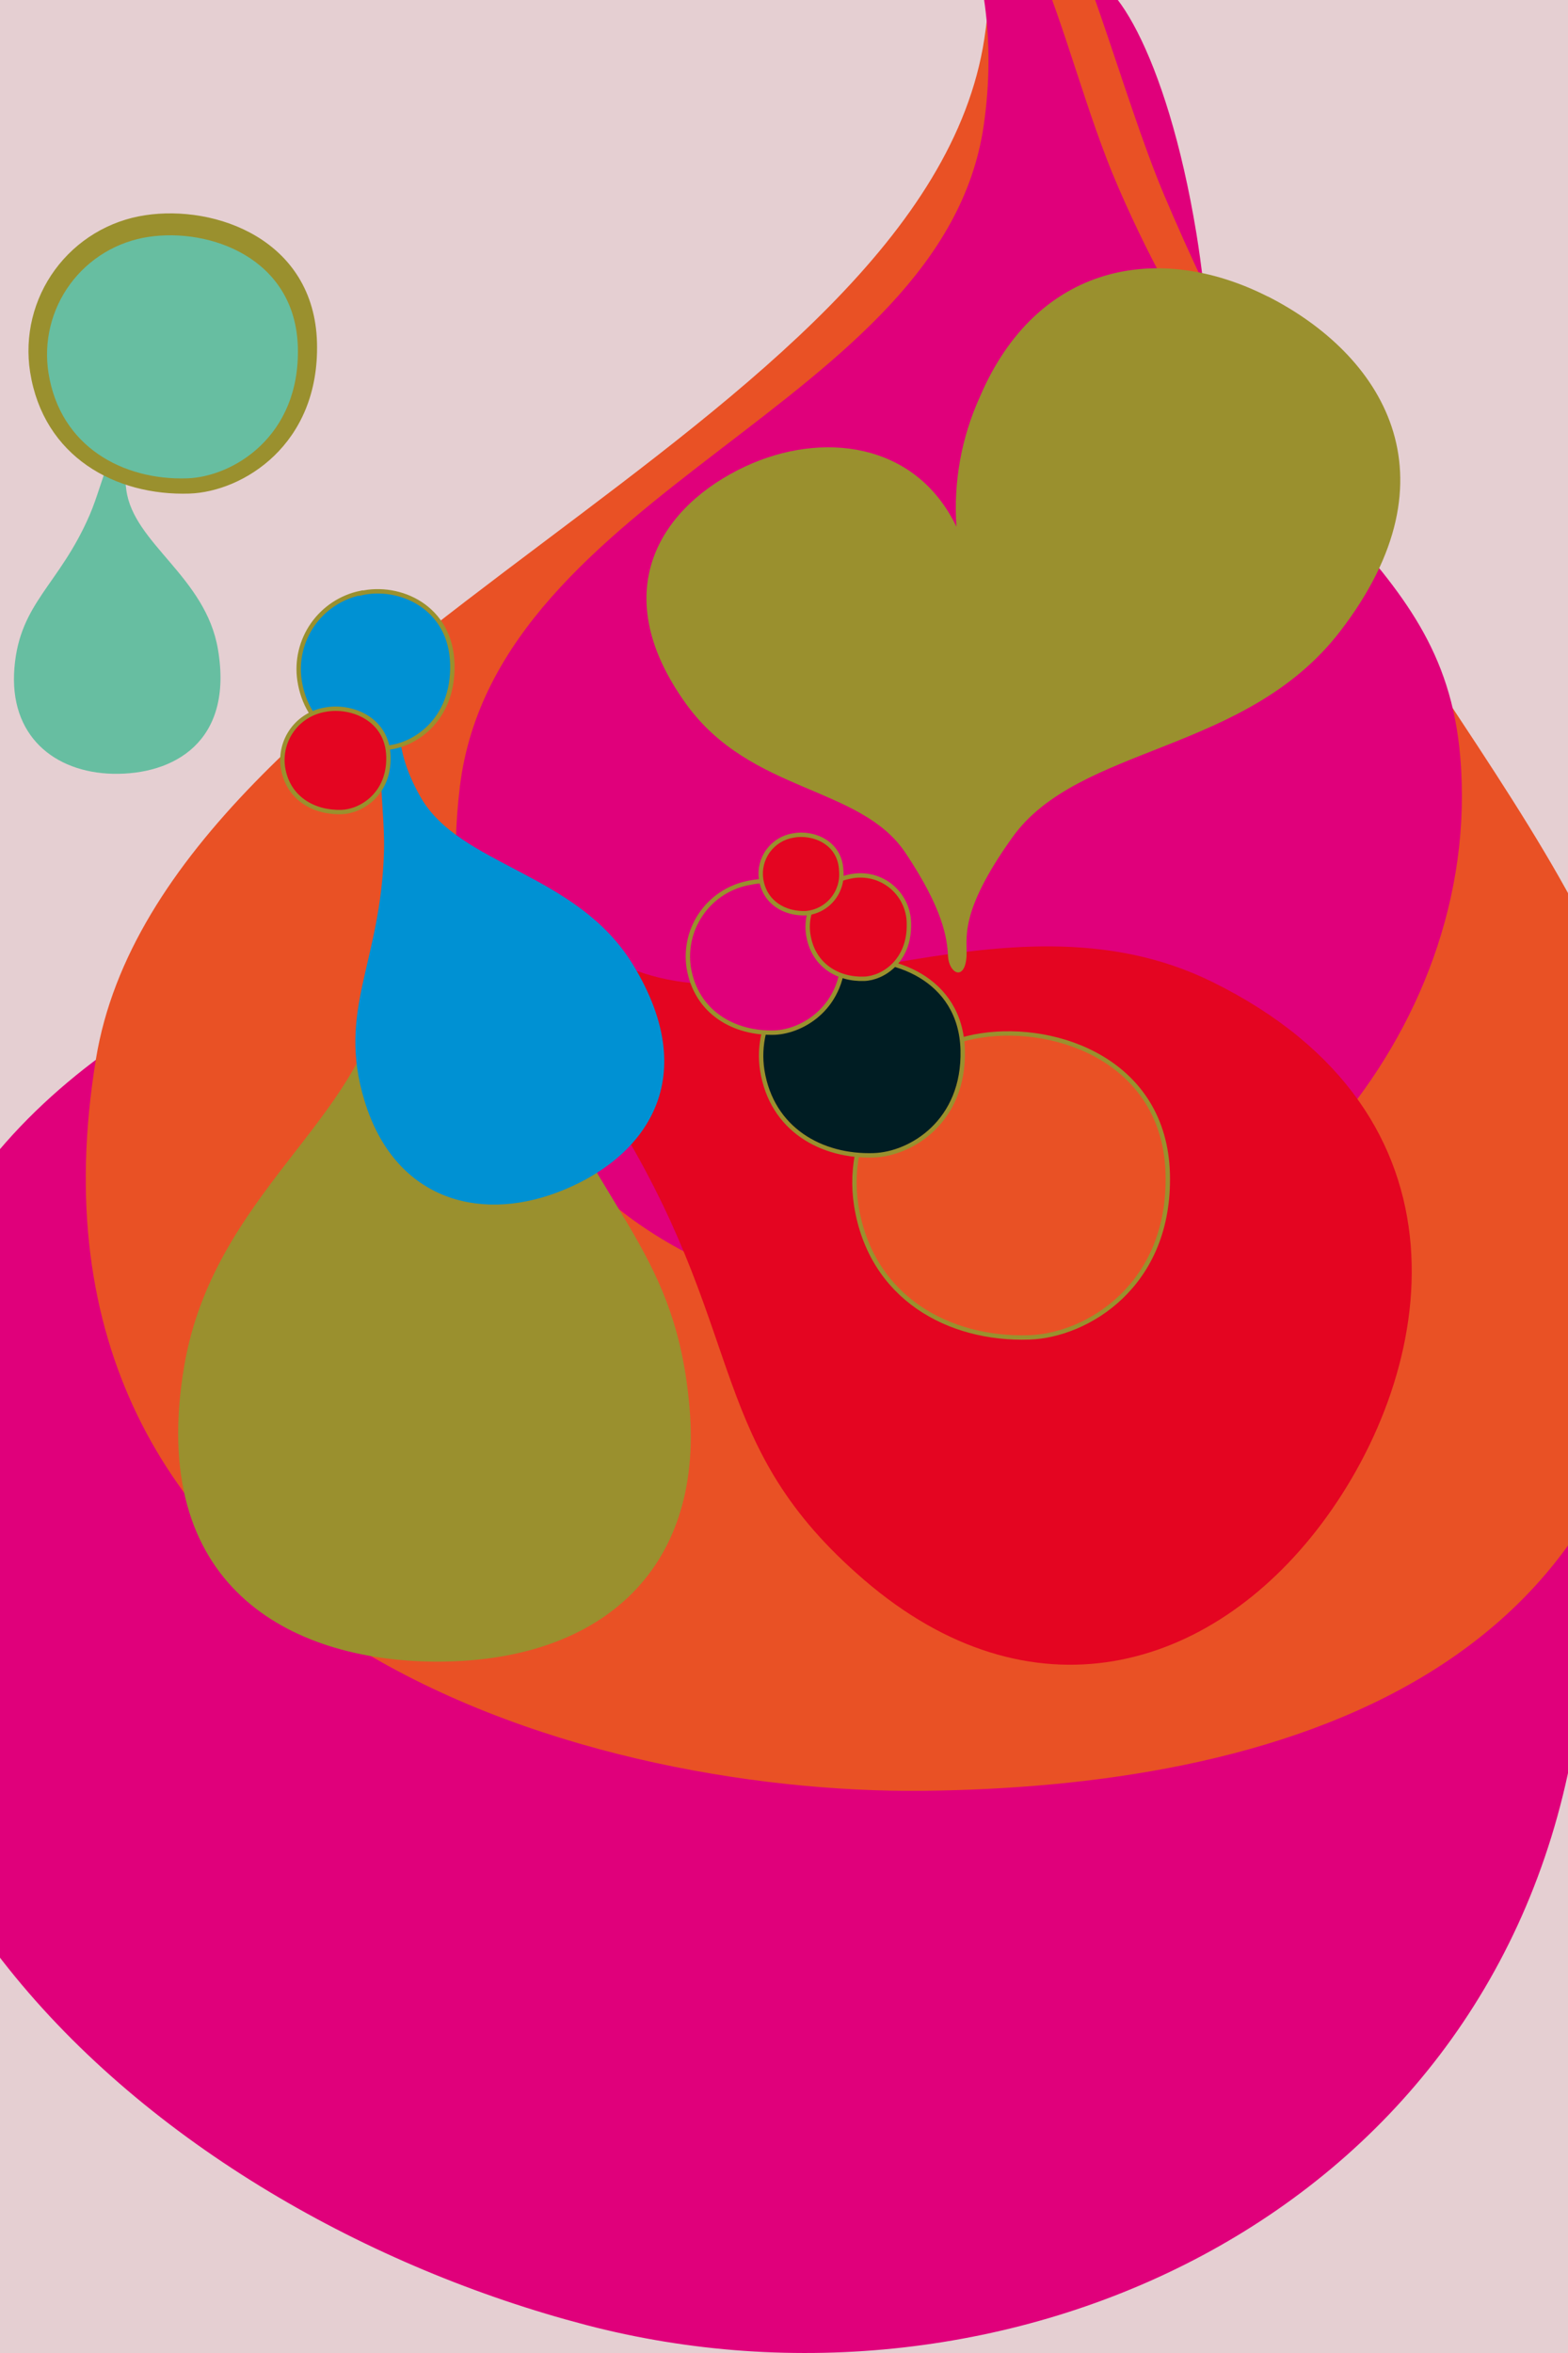 <svg width="200" height="300" viewBox="0 0 200 300" fill="none" xmlns="http://www.w3.org/2000/svg">
<g clip-path="url(#clip0_1901_35162)">
<rect width="200" height="300" fill="#E5CFD2"/>
<path d="M137.794 -2.567C141.286 -4.768 148.8 6.609 152.599 29.744C155.283 46.127 154.846 65.826 157.623 83.082C170.384 162.546 208.965 178.112 200.531 223.416C189.386 283.172 127.912 310.348 74.704 296.416C19.657 282.011 -38.056 233.252 -11.205 165.174C12.608 104.806 105.817 117.669 131.256 61.907C147.713 25.88 133.113 0.358 137.757 -2.567" fill="#E0007B"/>
<path d="M111.574 -41.455C113.729 -43.962 119.06 -37.963 130.539 -20.493C137.969 -9.19 142.957 11.809 148.511 24.923C174.061 85.292 208.527 110.508 211.387 148.363C216.421 215.131 160.241 227.846 117.871 228.32C74.053 228.821 0.226 207.961 12.244 134.98C20.798 83.072 117.88 54.838 125.552 4.964C130.502 -27.254 108.704 -38.121 111.574 -41.473" fill="#E95125"/>
<path d="M119.322 -21.581C120.846 -23.383 126.52 -18.135 131.981 -5.625C135.854 3.226 138.557 14.464 142.606 23.798C161.181 66.808 183.973 69.474 186.257 96.501C189.285 132.137 159.184 163.965 129.037 166.677C79.126 171.163 54.105 137.598 58.656 100.29C63.3 62.378 120.288 51.679 125.471 16.006C128.814 -7.037 117.279 -19.175 119.313 -21.581" fill="#E0007B"/>
<path d="M50.49 105.289C51.855 103.376 52.989 109.162 56.174 116.434C58.431 121.598 65.935 128.796 68.248 134.248C77.415 155.423 86.303 160.002 87.956 179.543C89.721 200.329 76.402 212.049 55.264 211.854C36.995 211.659 18.727 202.27 23.491 174.193C27.206 152.228 46.487 142.616 48.642 126.335C50.425 112.859 49.376 106.757 50.444 105.262" fill="#9A902E"/>
<path d="M57.17 108.781C55.312 108.92 55.739 113.564 61.163 122.712C65.008 129.214 75.503 137.572 79.571 144.362C95.36 170.933 90.289 184.298 110.22 201.433C131.414 219.665 154.317 213.201 168.545 194.301C183.266 174.741 188.839 142.04 154.614 125.183C127.829 111.995 97.747 132.919 78.373 122.49C62.343 113.861 59.621 108.558 57.17 108.735" fill="#E40521"/>
<path d="M161.718 37.814C147.787 30.746 132.258 33.588 124.986 50.594C122.626 55.782 121.598 61.477 121.996 67.163C116.767 56.268 104.749 54.95 95.062 59.472C84.576 64.367 76.97 75.131 87.52 89.759C95.777 101.201 109.736 100.105 115.504 108.752C120.287 115.913 120.807 119.591 120.918 121.866C121.03 124.141 123.045 125.135 123.277 121.996C123.444 119.748 122.116 116.572 129.119 106.774C137.58 94.923 158.839 96.168 170.913 80.518C186.321 60.522 176.151 45.133 161.709 37.795" fill="#9A902E"/>
<path d="M50.696 90.131C49.944 89.731 48.736 92.258 48.588 97.199C48.476 100.7 49.08 104.852 48.978 108.529C48.578 122.86 42.941 128.711 46.498 140.358C50.269 152.747 60.847 155.896 71.101 152.023C81.716 148.02 89.954 138.092 80.732 122.981C73.515 111.176 58.6 110.443 53.603 101.555C49.461 94.227 51.69 90.697 50.696 90.131Z" fill="#0091D3"/>
<path d="M17.158 54.521C16.777 54.075 15.384 55.366 14.037 58.441C13.109 60.623 12.421 63.382 11.428 65.676C7.564 74.601 2.539 76.821 1.843 85.105C1.1 93.845 6.97 98.488 14.409 98.656C22.108 98.813 29.808 94.615 27.801 82.793C26.232 73.505 17.009 69.307 16.108 62.444C15.356 56.769 17.65 55.106 17.158 54.521" fill="#67BEA1"/>
<path d="M18.55 27.718C27.457 26.362 39.809 30.802 40.153 43.693C40.497 56.584 30.782 62.426 24.16 62.649C14.872 62.955 5.798 58.06 4.117 47.389C3.766 45.149 3.862 42.862 4.398 40.658C4.935 38.455 5.901 36.38 7.243 34.552C8.584 32.724 10.274 31.179 12.214 30.006C14.155 28.833 16.308 28.056 18.55 27.718V27.718Z" fill="#9A902E" stroke="#9A902E" stroke-width="0.56" stroke-miterlimit="10"/>
<path d="M18.923 30.206C26.785 29.011 37.689 32.923 37.992 44.283C38.295 55.644 29.72 60.792 23.875 60.988C15.677 61.258 7.667 56.945 6.183 47.541C5.873 45.567 5.957 43.551 6.431 41.61C6.904 39.668 7.758 37.839 8.942 36.228C10.126 34.617 11.617 33.256 13.33 32.222C15.043 31.189 16.944 30.503 18.923 30.206" fill="#67BEA1"/>
<path d="M125.153 132.017C134.96 130.531 148.576 135.416 148.947 149.663C149.319 163.91 138.629 170.272 131.301 170.514C121.01 170.857 111.082 165.461 109.215 153.703C108.828 151.232 108.933 148.708 109.526 146.277C110.118 143.847 111.186 141.557 112.668 139.541C114.149 137.525 116.015 135.822 118.158 134.531C120.301 133.24 122.678 132.385 125.153 132.017" fill="#E95125"/>
<path d="M125.153 132.017C134.96 130.531 148.576 135.416 148.947 149.663C149.319 163.91 138.629 170.272 131.301 170.514C121.01 170.857 111.082 165.461 109.215 153.703C108.828 151.232 108.933 148.708 109.526 146.277C110.118 143.847 111.186 141.557 112.668 139.541C114.149 137.525 116.015 135.822 118.158 134.531C120.301 133.24 122.678 132.385 125.153 132.017V132.017Z" stroke="#9A902E" stroke-width="0.56" stroke-miterlimit="10"/>
<path d="M107.461 122.517C113.785 121.588 122.553 124.699 122.794 133.866C123.036 143.033 116.144 147.147 111.445 147.296C104.823 147.519 98.442 144.036 97.226 136.466C96.98 134.881 97.05 133.262 97.43 131.703C97.811 130.144 98.496 128.676 99.445 127.382C100.394 126.088 101.588 124.994 102.961 124.162C104.333 123.33 105.856 122.778 107.442 122.535" fill="#001D23"/>
<path d="M107.461 122.517C113.785 121.588 122.553 124.699 122.794 133.866C123.036 143.033 116.144 147.147 111.445 147.296C104.823 147.519 98.442 144.036 97.226 136.466C96.98 134.881 97.05 133.262 97.43 131.703C97.811 130.144 98.496 128.676 99.445 127.382C100.394 126.088 101.588 124.994 102.961 124.162C104.333 123.33 105.856 122.778 107.442 122.535L107.461 122.517Z" stroke="#9A902E" stroke-width="0.56" stroke-miterlimit="10"/>
<path d="M95.749 112.514C100.653 111.586 107.396 114.205 107.582 121.282C107.767 128.359 102.446 131.498 98.823 131.656C93.706 131.823 88.765 129.139 87.836 123.297C87.483 120.823 88.113 118.309 89.593 116.295C91.072 114.28 93.283 112.926 95.749 112.524" fill="#E0007B"/>
<path d="M95.749 112.514C100.653 111.586 107.396 114.205 107.582 121.282C107.767 128.359 102.446 131.498 98.823 131.656C93.706 131.823 88.765 129.139 87.836 123.297C87.483 120.823 88.113 118.309 89.593 116.295C91.072 114.28 93.283 112.926 95.749 112.524V112.514Z" stroke="#9A902E" stroke-width="0.56" stroke-miterlimit="10"/>
<path d="M46.013 75.633C50.945 74.49 57.511 77.37 57.697 84.67C57.883 91.97 52.617 95.23 49.041 95.35C43.989 95.527 39.113 92.759 38.203 86.741C37.835 84.237 38.44 81.688 39.892 79.615C41.345 77.543 43.535 76.105 46.013 75.596" fill="#0091D3"/>
<path d="M46.013 75.633C50.945 74.49 57.511 77.37 57.697 84.67C57.883 91.97 52.617 95.23 49.041 95.35C43.989 95.527 39.113 92.759 38.203 86.741C37.835 84.237 38.44 81.688 39.892 79.615C41.345 77.543 43.535 76.105 46.013 75.596V75.633Z" stroke="#9A902E" stroke-width="0.56" stroke-miterlimit="10"/>
<path d="M108.232 111.8C109.141 111.569 110.091 111.548 111.01 111.738C111.928 111.929 112.791 112.326 113.533 112.9C114.275 113.473 114.877 114.209 115.293 115.05C115.708 115.891 115.927 116.815 115.931 117.753C116.043 122.564 112.588 124.719 110.229 124.793C106.904 124.914 103.681 123.084 103.087 119.119C102.845 117.472 103.243 115.795 104.2 114.434C105.158 113.072 106.601 112.13 108.232 111.8" fill="#E40521"/>
<path d="M108.232 111.8C109.141 111.569 110.091 111.548 111.01 111.738C111.928 111.929 112.791 112.326 113.533 112.9C114.275 113.473 114.877 114.209 115.293 115.05C115.708 115.891 115.927 116.815 115.931 117.753C116.043 122.564 112.588 124.719 110.229 124.793C106.904 124.914 103.681 123.084 103.087 119.119C102.845 117.472 103.243 115.795 104.2 114.434C105.158 113.072 106.601 112.13 108.232 111.8V111.8Z" stroke="#9A902E" stroke-width="0.56" stroke-miterlimit="10"/>
<path d="M101.174 106.524C103.709 106.041 107.201 107.397 107.303 111.065C107.361 111.717 107.288 112.373 107.091 112.996C106.893 113.619 106.574 114.197 106.151 114.696C105.729 115.195 105.212 115.606 104.63 115.904C104.049 116.202 103.414 116.382 102.762 116.434C100.115 116.517 97.552 115.124 97.078 112.096C96.893 110.816 97.219 109.514 97.985 108.472C98.751 107.429 99.897 106.73 101.174 106.524Z" fill="#E40521"/>
<path d="M101.174 106.524C103.709 106.041 107.201 107.397 107.303 111.065C107.361 111.717 107.288 112.373 107.091 112.996C106.893 113.619 106.574 114.197 106.151 114.696C105.729 115.195 105.212 115.606 104.63 115.904C104.049 116.202 103.414 116.382 102.762 116.434C100.115 116.517 97.552 115.124 97.078 112.096C96.893 110.816 97.219 109.514 97.985 108.472C98.751 107.429 99.897 106.73 101.174 106.524Z" stroke="#9A902E" stroke-width="0.56" stroke-miterlimit="10"/>
<path d="M41.473 90.484C44.817 89.852 49.423 91.635 49.544 96.456C49.665 101.276 46.043 103.449 43.572 103.533C40.08 103.644 36.709 101.815 36.086 97.83C35.843 96.144 36.271 94.43 37.278 93.056C38.285 91.682 39.792 90.758 41.473 90.484" fill="#E40521"/>
<path d="M41.473 90.484C44.817 89.852 49.423 91.635 49.544 96.456C49.665 101.276 46.043 103.449 43.572 103.533C40.08 103.644 36.709 101.815 36.086 97.83C35.843 96.144 36.271 94.43 37.278 93.056C38.285 91.682 39.792 90.758 41.473 90.484V90.484Z" stroke="#9A902E" stroke-width="0.56" stroke-miterlimit="10"/>
</g>
<defs>
<clipPath id="clip0_1901_35162">
<rect width="200" height="300" fill="white"/>
</clipPath>
</defs>
</svg>
